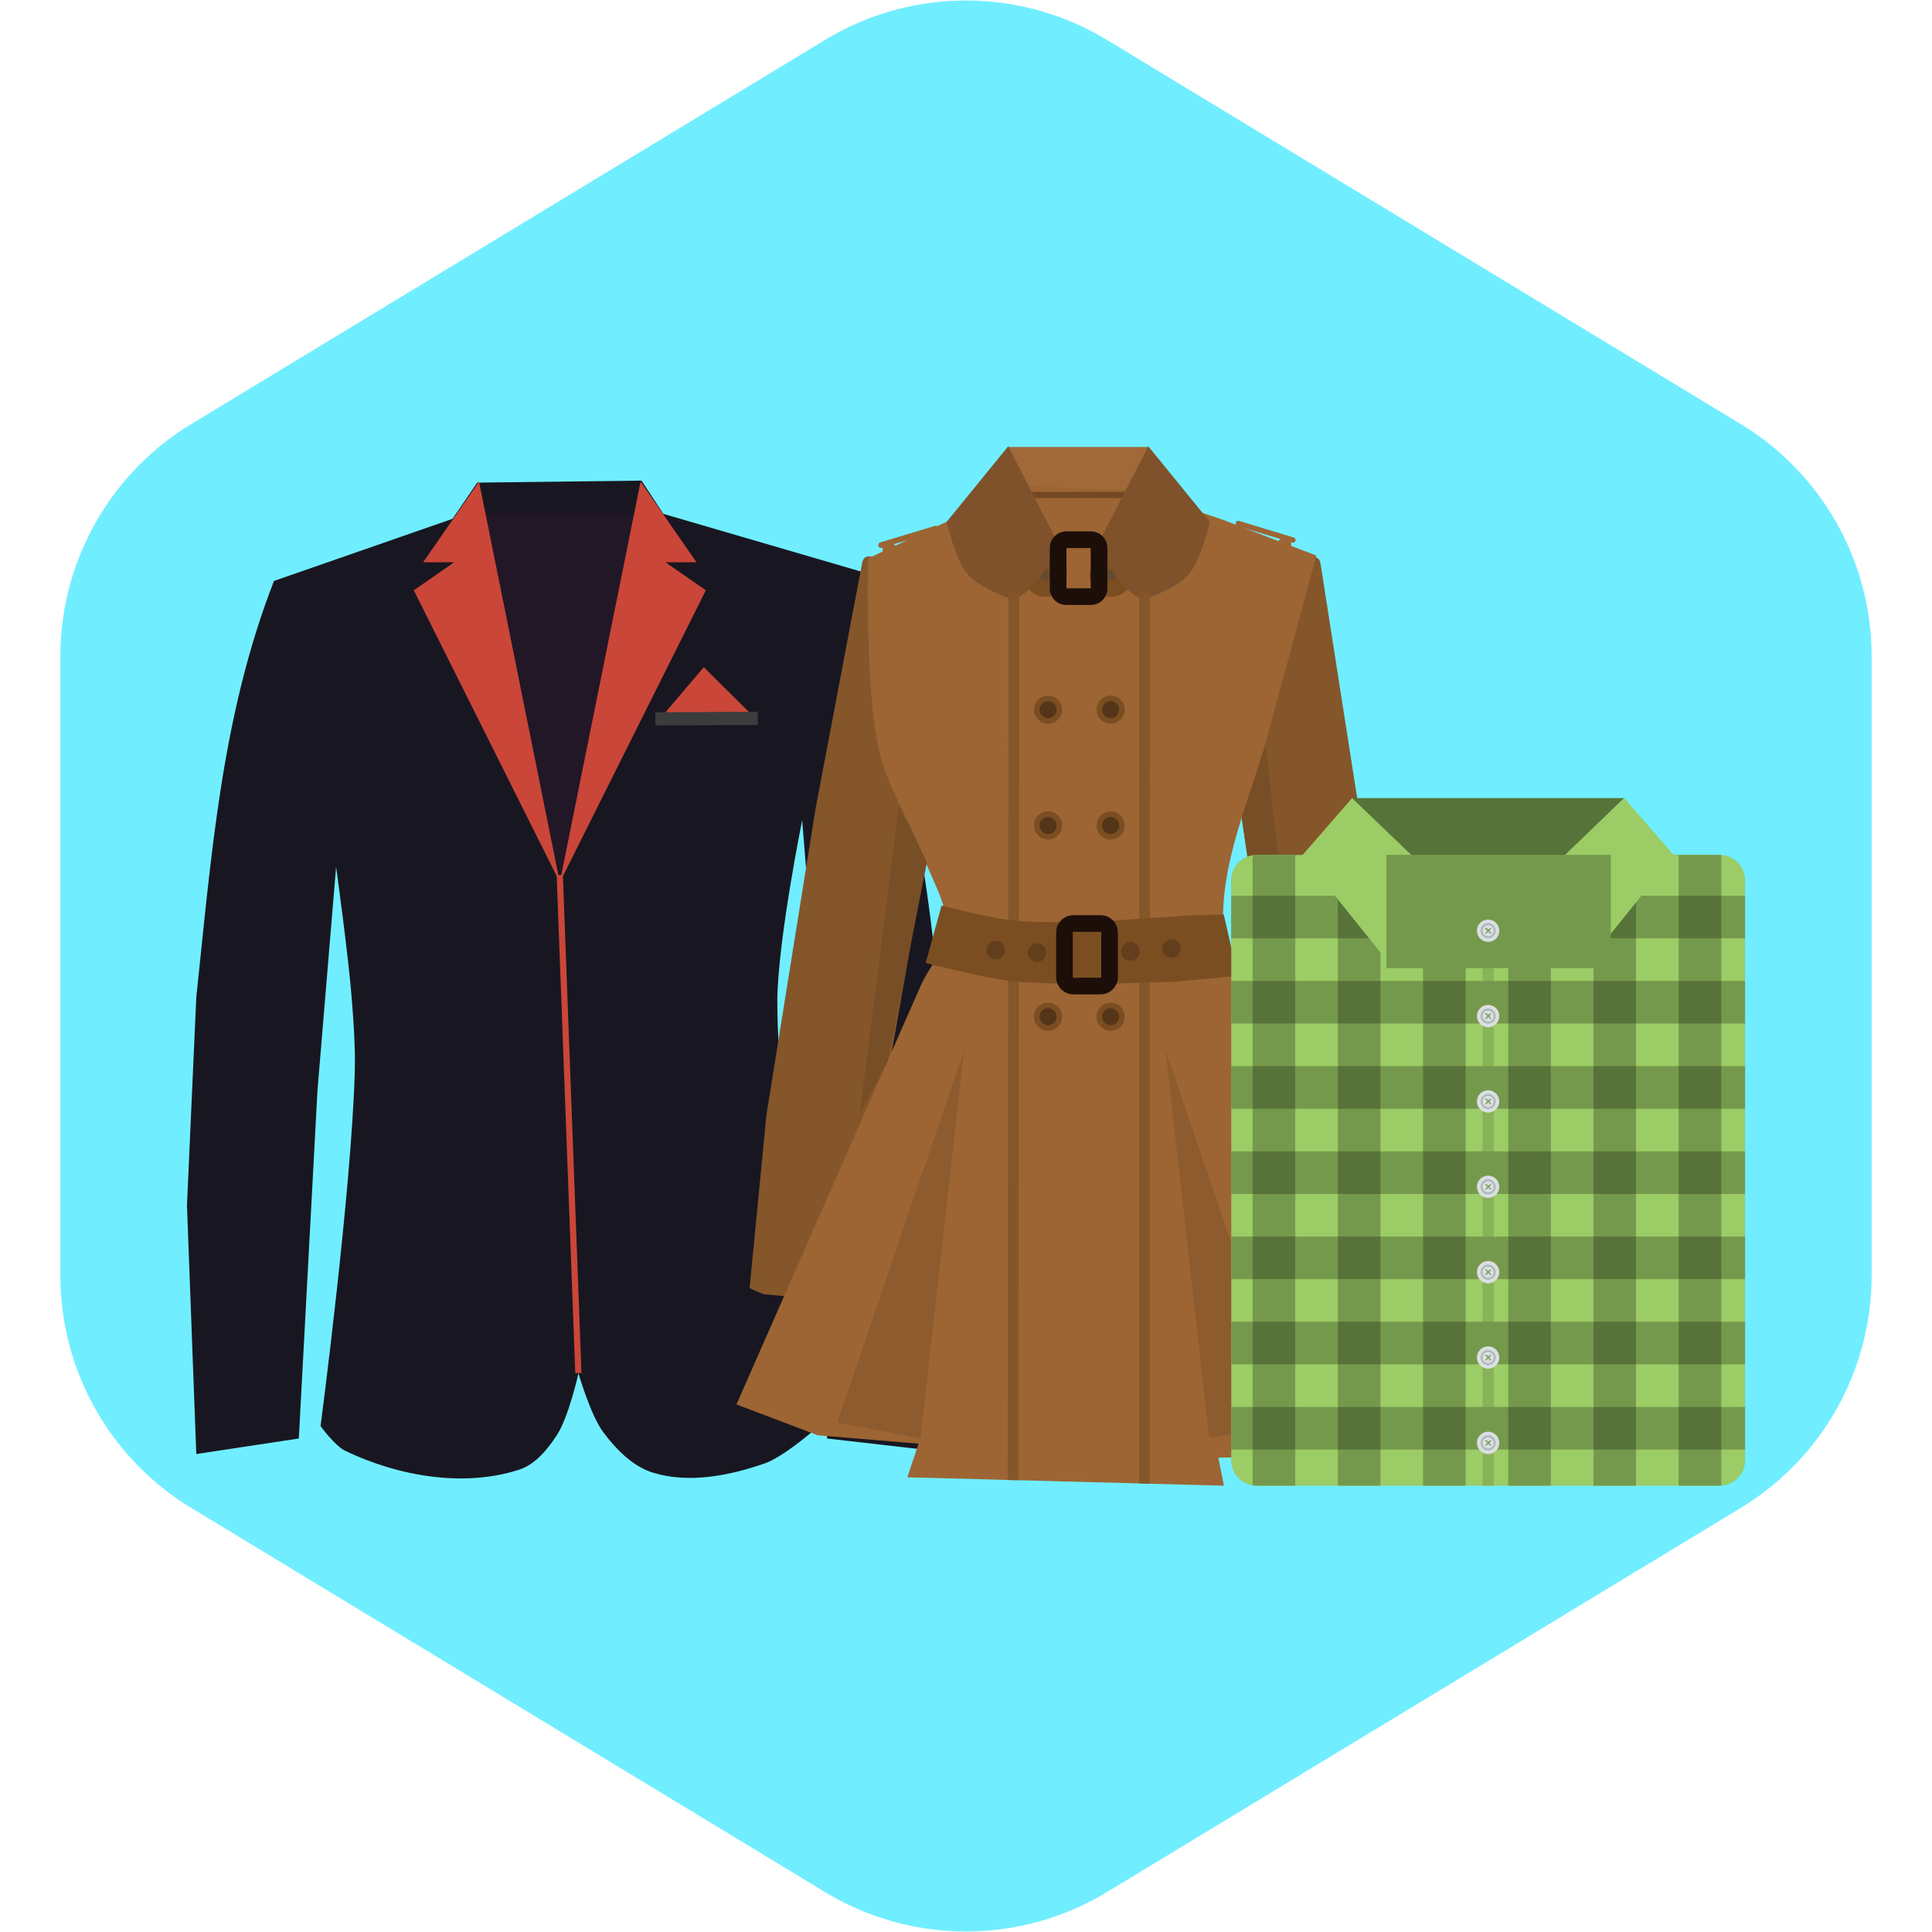 <svg xmlns="http://www.w3.org/2000/svg" xmlns:xlink="http://www.w3.org/1999/xlink" height="800" width="800" viewBox="-57.6 -57.6 595.2 595.2" fill="#000000" transform="matrix(1 0 0 1 0 0)" stroke="#000000" stroke-width=".005" xmlns:v="https://vecta.io/nano"><style><![CDATA[.B{fill:#7b4e22}.C{fill:#75994c}.D{fill:#dadfe1}.E{fill:#abb7b7}.F{fill:#543518}]]></style><path fill="#70eeff" d="M283.375-45.324a83.7 83.7 0 0 0-86.75 0L1.325 73.046A83.7 83.7 0 0 0-39 144.619v190.762a83.7 83.7 0 0 0 40.325 71.573l195.3 118.37a83.7 83.7 0 0 0 86.75 0l195.3-118.37A83.7 83.7 0 0 0 519 335.381V144.619a83.7 83.7 0 0 0-40.325-71.573l-195.3-118.37z" stroke="none"/><path d="M2.872 390.352l31.588-4.786 5.743-107.207 5.743-68.919s3.707 26.75 4.786 40.203c.613 7.64 1.166 15.312.957 22.973-.996 36.529-10.529 109.121-10.529 109.121s4.401 6.1 7.658 7.658c16.212 7.753 36.532 11.355 53.604 5.743 4.934-1.622 8.628-6.193 11.486-10.529 3.721-5.645 6.701-19.144 6.701-19.144s3.711 12.925 7.658 18.187 9.031 10.502 15.315 12.444c11.013 3.402 23.576.924 34.459-2.872 5.431-1.894 14.358-9.572 14.358-9.572 1.853-43.556-10.526-92.242-10.529-133.052.186-18.68 7.658-55.518 7.658-55.518l5.743 70.833 1.914 119.651 33.502 3.829 1.914-120.608c-1.653-51.476-12.98-100.552-24.887-150.282l-60.933-17.79-6.749-10.249-50.616.619-7.6 11.148-55.015 19.144c-16.16 41.459-19.264 84.52-23.93 128.266L0 313.775l2.872 76.577z" fill="#181721"/><path d="M89.539 100.56h51.102l-7.445 66.556-17.598 44.785-17.26-40.742-8.799-70.599z" fill="#221727"/><g fill="#ca4638"><path d="M114.865 214.226l-44.989-89.977 12.444-8.615h-9.572l17.23-24.887 24.887 123.479z"/><path d="M114.865 214.226l44.989-89.977-12.444-8.615h9.572l-17.23-24.887-24.887 123.479z"/><path d="M113.891 211.984l1.913-.074 5.735 153.464-1.913.074-5.735-153.464zm33.205-49.77l12.117-14.271 15.64 15.495-27.757-1.224z"/></g><path d="M144.271 161.837l31.587-.147.019 4.051-31.587.147-.019-4.051z" fill="#3b3c3d"/><path d="M372.329 342.277l4.315-1.726-3.452-53.512-12.083-94.941-11.867-75.953c-2.903-18.58-89.726 91.385-25.246 71.637l15.536 108.75 18.125 46.607 14.672-.862zm-194.741-1.16l-4.257-1.865 5.188-53.372 15.159-94.498 14.327-75.527c3.505-18.476 86.712 94.25 22.906 72.419l-19.058 108.188-19.629 45.994-14.636-1.339z" fill="#85562a"/><path d="M253.003 80.111h43.155l5.179 14.457-49.196 2.589.862-17.046z" fill="#a16938"/><path d="M169.283 375.075l56.964-129.464c2.513-5.502 7.333-10.366 7.768-16.399.563-7.806-4.232-15.085-6.905-22.44-4.051-11.149-11.126-21.243-13.809-32.798-4.499-19.369-3.452-59.554-3.452-59.554l25.893-12.083 21.577-10.357 35.387 1.726 25.893 8.631 29.345 11.22-13.81 50.923c-5.416 22.03-16.857 43.878-14.673 66.458.695 7.182 5.615 13.296 8.631 19.851 18.985 41.263 59.554 122.56 59.554 122.56l-31.071 17.262-38.839.863 1.726 8.631-97.53-2.589 3.452-10.357-31.071-2.589-25.03-9.495z" fill="#9d6533"/><path d="M314.917 385.55l25.633-4.883-39.06-114.736 13.427 119.619z" fill="#8e5b2e"/><path d="M258.397 93.921h33.877v1.942h-33.877v-1.942z" fill="#754824"/><path d="M264.439 112.937c-3.649 0-6.662 3.013-6.662 6.662s3.013 6.66 6.662 6.66 6.66-3.012 6.66-6.66-3.011-6.662-6.66-6.662z" class="B"/><path d="M264.439 118.06c.88 0 1.537.659 1.537 1.539s-.657 1.537-1.537 1.537-1.539-.657-1.539-1.537a1.5 1.5 0 0 1 1.539-1.539z" fill="#654b32"/><path d="M234.015 103.199l18.988-23.304 15.536 30.208s-6.355 14.15-12.946 16.399c-2.245.766-4.746-.742-6.905-1.726-3.195-1.457-6.463-3.279-8.631-6.042-3.431-4.37-6.042-15.535-6.042-15.535h0z" fill="#7f522b"/><path d="M284.748 112.937c-3.649 0-6.66 3.013-6.66 6.662s3.012 6.66 6.66 6.66 6.662-3.012 6.662-6.66-3.013-6.662-6.662-6.662z" class="B"/><path d="M284.748 118.06a1.5 1.5 0 0 1 1.539 1.539c0 .88-.659 1.537-1.539 1.537s-1.537-.657-1.537-1.537.657-1.539 1.537-1.539z" fill="#654b32"/><path d="M315.146 103.199l-18.988-23.304-15.536 30.208s6.355 14.15 12.946 16.399c2.245.766 4.746-.742 6.905-1.726 3.195-1.457 6.463-3.279 8.631-6.042 3.431-4.37 6.042-15.535 6.042-15.535z" fill="#7f522b"/><path d="M270.863 106.111a5.09 5.09 0 0 0-5.039 5.039v12.58a5.09 5.09 0 0 0 5.039 5.039h7.65a5.09 5.09 0 0 0 5.039-5.039v-12.58a5.09 5.09 0 0 0-5.039-5.039h-7.65zm.084 5.125h7.482v12.41h-7.482v-12.41z" fill="#1c0e09"/><path d="M253.096 124.561v1l-.25 272.775 3.295.088.25-273.863h-3.295zm40.281 0v1l-.06 273.85 3.295.088.06-274.938h-3.295z" fill="#85562a"/><path d="M232.464 221.379s14.424 3.769 21.807 4.577c9.128.999 27.546.305 27.546.305l26.685-1.831 10.904-.305 4.304 18.919-19.798 1.831-21.52.61s-19.385.247-28.98-.916c-8.737-1.058-25.824-5.493-25.824-5.493l4.876-17.697z" class="B"/><path d="M273.055 224.355c-2.882 0-5.283 2.401-5.283 5.283v13.818c0 2.882 2.401 5.283 5.283 5.283h8.447c2.882 0 5.281-2.401 5.281-5.283v-13.818c0-2.882-2.399-5.283-5.281-5.283h-8.447zm0 5.125h8.447c.133 0 .158.026.158.158v13.818c0 .133-.026.16-.158.16h-8.447c-.132 0-.16-.028-.16-.16v-13.818c0-.133.027-.158.16-.158z" fill="#1c0e09"/><path d="M225.983 385.55l-25.633-4.883 39.059-114.737-13.426 119.62z" fill="#8e5b2e"/><g fill="#633e1c"><use xlink:href="#B"/><use xlink:href="#B" x="12.694" y="0.772"/><path d="M293.454 235.313a2.84 2.84 0 1 1-5.667.389h0a2.84 2.84 0 1 1 5.667-.389h0zm12.688-.871a2.84 2.84 0 1 1-5.667.389h0a2.84 2.84 0 1 1 5.667-.389h0z"/></g><g fill="#9d6533"><use xlink:href="#C"/><use xlink:href="#D"/><use xlink:href="#C"/><use xlink:href="#D"/><path d="M340.948 107.989l-16.823-5.094a.81.81 0 1 0-.473 1.556l16.823 5.094a.81.81 0 1 0 .473-1.556z"/><path d="M338.657 108.324h-1.061c-.842 0-1.519.678-1.519 1.519v.791c0 .842.678 1.519 1.519 1.519h1.061c.842 0 1.519-.678 1.519-1.519v-.791c0-.842-.678-1.519-1.519-1.519z"/></g><path d="M345.624 291.88l-13.298-120.201-7.4 22.612 12.066 77.165 8.632 20.424z" fill="#784e26"/><path d="M329.582 205.771h142.539a7.86 7.86 0 0 1 7.878 7.878v178.577a7.86 7.86 0 0 1-7.878 7.878H329.582a7.86 7.86 0 0 1-7.878-7.878V213.649a7.86 7.86 0 0 1 7.878-7.878z" fill="#9ccc65"/><path d="M399.121 227.549v172.555h3.463V227.549h-3.463z" fill="#89b358"/><g class="C"><use xlink:href="#E"/><use xlink:href="#E" y="26.25"/><use xlink:href="#E" y="52.5"/><use xlink:href="#E" y="78.75"/><use xlink:href="#E" y="105"/><use xlink:href="#E" y="131.25"/><use xlink:href="#E" y="157.5"/><path d="M329.582 205.772c-.436 0-.859.042-1.275.109v194.113c.416.067.84.109 1.275.109h11.85V205.772h-11.85z"/><use xlink:href="#F"/><use xlink:href="#F" x="26.25"/><use xlink:href="#F" x="52.5"/><use xlink:href="#F" x="78.75"/><path d="M459.557 205.772v194.332h12.564l.561-.027V205.799l-.561-.027h-12.564z"/></g><path d="M358.729 188.269h84.047l-41.701 40.54-42.346-40.54z" fill="#587339"/><use xlink:href="#G" class="D"/><use xlink:href="#H" class="E"/><g class="C"><use xlink:href="#I"/><use xlink:href="#J"/></g><use xlink:href="#G" y="-26.297" class="D"/><use xlink:href="#H" y="-26.297" class="E"/><g class="C"><use xlink:href="#I" y="-26.297"/><use xlink:href="#J" y="-26.297"/></g><use xlink:href="#G" y="78.89" class="D"/><use xlink:href="#K" class="E"/><g class="C"><use xlink:href="#L"/><use xlink:href="#M"/></g><use xlink:href="#G" y="52.594" class="D"/><use xlink:href="#K" y="-26.297" class="E"/><g class="C"><use xlink:href="#L" y="-26.297"/><use xlink:href="#M" y="-26.297"/></g><use xlink:href="#G" y="26.297" class="D"/><use xlink:href="#H" y="26.297" class="E"/><g class="C"><path d="M400.133 307.132c-.097-.002-.177.075-.179.172-.001.062.03.12.083.152 0 0 .539.365.727.557.218.223.617.844.617.844.052.082.161.106.242.053s.105-.159.054-.241c0 0-.376-.607-.662-.9-.257-.263-.785-.605-.785-.605-.028-.021-.062-.031-.097-.032h0z"/><path d="M401.582 307.21c-.034.002-.066.013-.094.033 0 0-.468.314-.701.541-.285.278-.697.857-.697.857-.062.074-.052.185.022.247s.185.052.247-.022c.005-.006.01-.013.015-.02 0 0 .43-.589.658-.811.176-.171.656-.504.656-.504.081-.052.105-.161.052-.242-.034-.052-.095-.083-.158-.079h0z"/></g><use xlink:href="#G" y="105.187" class="D"/><use xlink:href="#K" y="26.297" class="E"/><g class="C"><use xlink:href="#L" y="26.297"/><path d="M401.582 386.101c-.034.001-.066.012-.094.031 0 0-.468.315-.701.543-.285.278-.697.857-.697.857-.062.074-.052.185.022.247s.185.052.247-.022c.005-.006.01-.013.015-.02 0 0 .43-.589.658-.811.176-.171.656-.506.656-.506.08-.054.101-.163.047-.243-.034-.05-.092-.079-.153-.076h0z"/></g><use xlink:href="#N" class="B"/><use xlink:href="#O" class="F"/><use xlink:href="#N" x="19.276" class="B"/><use xlink:href="#O" x="19.276" class="F"/><use xlink:href="#N" y="-35.678" class="B"/><use xlink:href="#O" y="-35.678" class="F"/><use xlink:href="#N" x="19.276" y="-35.678" class="B"/><use xlink:href="#O" x="19.276" y="-35.678" class="F"/><use xlink:href="#N" y="58.918" class="B"/><use xlink:href="#O" y="58.918" class="F"/><use xlink:href="#N" x="19.276" y="58.918" class="B"/><use xlink:href="#O" x="19.276" y="58.918" class="F"/><path d="M207.259 285.703l12.083-94.941 8.631 17.262-12.083 61.28-8.631 16.399z" fill="#784e26"/><g fill="#587339"><use xlink:href="#P"/><use xlink:href="#P" x="26.25"/><use xlink:href="#P" x="52.5"/><use xlink:href="#P" x="78.75"/><use xlink:href="#P" x="105"/><use xlink:href="#P" x="131.25"/><use xlink:href="#P" y="-26.25"/><use xlink:href="#P" x="26.25" y="-26.25"/><use xlink:href="#P" x="52.5" y="-26.25"/><use xlink:href="#P" x="78.75" y="-26.25"/><use xlink:href="#P" x="105" y="-26.25"/><use xlink:href="#P" x="131.25" y="-26.25"/><use xlink:href="#P" y="-52.5"/><use xlink:href="#P" x="26.25" y="-52.5"/><use xlink:href="#P" x="52.5" y="-52.5"/><use xlink:href="#P" x="78.75" y="-52.5"/><use xlink:href="#P" x="105" y="-52.5"/><use xlink:href="#P" x="131.25" y="-52.5"/><use xlink:href="#P" y="-78.75"/><use xlink:href="#P" x="26.25" y="-78.75"/><use xlink:href="#P" x="52.5" y="-78.75"/><use xlink:href="#P" x="78.75" y="-78.75"/><use xlink:href="#P" x="105" y="-78.75"/><use xlink:href="#P" x="131.25" y="-78.75"/><use xlink:href="#P" y="-105"/><use xlink:href="#P" x="26.25" y="-105"/><use xlink:href="#P" x="52.5" y="-105"/><use xlink:href="#P" x="78.75" y="-105"/><use xlink:href="#P" x="105" y="-105"/><use xlink:href="#P" x="131.25" y="-105"/><use xlink:href="#P" y="-131.25"/><use xlink:href="#P" x="26.25" y="-131.25"/><use xlink:href="#P" x="52.5" y="-131.25"/><use xlink:href="#P" x="78.75" y="-131.25"/><use xlink:href="#P" x="105" y="-131.25"/><use xlink:href="#P" x="131.25" y="-131.25"/><use xlink:href="#P" y="-157.5"/><use xlink:href="#P" x="26.25" y="-157.5"/><use xlink:href="#P" x="52.5" y="-157.5"/><use xlink:href="#P" x="78.75" y="-157.5"/><use xlink:href="#P" x="105" y="-157.5"/><use xlink:href="#P" x="131.25" y="-157.5"/></g><path d="M458.091 205.89l-15.317-17.621-28.86 27.715 18.697 21.584 25.48-31.678zm-114.477 0l15.316-17.621 28.86 27.715-18.697 21.584-25.479-31.678z" fill="#9ccc65"/><path d="M369.489 205.765h69.158v34.883h-69.158v-34.883z" class="C"/><use xlink:href="#G" y="-52.593" class="D"/><path d="M400.852 226.849a2.29 2.29 0 0 0-2.289 2.287c0 1.261 1.028 2.289 2.289 2.289s2.289-1.028 2.289-2.289-1.029-2.287-2.289-2.287zm0 .525a1.76 1.76 0 1 1 0 3.526 1.76 1.76 0 0 1-1.762-1.764c0-.977.785-1.762 1.762-1.762z" class="E"/><g class="C"><path d="M400.115 228.243c-.096.009-.167.094-.158.191.005.054.035.102.08.132a7.11 7.11 0 0 0 .727.559c.218.223.617.842.617.842.047.085.154.115.238.068s.115-.154.068-.238c-.009-.015-.385-.624-.671-.917-.257-.263-.785-.605-.785-.605-.034-.025-.075-.036-.116-.032h0z"/><path d="M401.582 228.32c-.034.002-.066.013-.094.033 0 0-.468.314-.701.541-.285.278-.697.857-.697.857-.062.074-.052.185.022.247s.185.052.247-.022c.005-.006.01-.013.015-.02 0 0 .43-.589.658-.811.176-.171.656-.504.656-.504.081-.052.105-.161.052-.242-.034-.053-.095-.083-.158-.079h0z"/></g><defs ><path id="B" d="M252.024 235.29a2.84 2.84 0 0 1-3.007 2.662 2.84 2.84 0 0 1-2.662-3.007h0a2.84 2.84 0 0 1 3.007-2.662h0a2.84 2.84 0 0 1 2.662 3.007h0 0z"/><path id="C" d="M213.607 109.553l16.823-5.094a.81.81 0 1 1 .473 1.556l-16.823 5.094a.81.81 0 1 1-.473-1.556z"/><path id="D" d="M215.899 109.888h1.061c.842 0 1.519.678 1.519 1.519v.791c0 .842-.678 1.519-1.519 1.519h-1.061c-.842 0-1.519-.678-1.519-1.519v-.791c0-.841.677-1.519 1.519-1.519h0z"/><path id="E" d="M321.703 218.348v13.125H480v-13.125H321.703z"/><path id="F" d="M354.557 205.772v194.332h13.125V205.772h-13.125z"/><path id="G" d="M404.299 281.73a3.45 3.45 0 0 1-3.447 3.447 3.45 3.45 0 0 1-3.447-3.447 3.45 3.45 0 0 1 3.447-3.447 3.45 3.45 0 0 1 3.447 3.447z"/><path id="H" d="M400.852 279.441c-1.261 0-2.289 1.028-2.289 2.289s1.028 2.289 2.289 2.289 2.289-1.028 2.289-2.289-1.029-2.289-2.289-2.289zm0 .527a1.76 1.76 0 1 1 0 3.526 1.76 1.76 0 0 1-1.762-1.764c0-.977.785-1.762 1.762-1.762z"/><path id="I" d="M400.115 280.837c-.096.009-.167.094-.158.191.005.054.035.102.08.132 0 0 .539.365.727.557.218.223.617.844.617.844.052.082.161.106.242.053s.105-.159.054-.241c0 0-.376-.607-.662-.9-.257-.263-.785-.605-.785-.605-.033-.024-.074-.035-.115-.031h0z"/><path id="J" d="M401.582 280.913c-.034.002-.066.013-.094.033 0 0-.468.314-.701.541-.285.278-.697.857-.697.857-.062.074-.052.185.022.247s.185.052.247-.022c.005-.006.01-.013.015-.02 0 0 .43-.589.658-.811.176-.171.656-.504.656-.504.081-.052.105-.161.052-.242-.034-.052-.095-.082-.158-.079h0z"/><path id="K" d="M400.852 358.331c-1.261 0-2.289 1.028-2.289 2.289s1.028 2.289 2.289 2.289 2.289-1.028 2.289-2.289-1.029-2.289-2.289-2.289zm0 .526a1.76 1.76 0 1 1 0 3.528 1.76 1.76 0 1 1 0-3.528z"/><path id="L" d="M400.133 359.726c-.097-.002-.177.075-.179.172-.001.062.03.12.083.152 0 0 .539.365.727.557.218.223.617.844.617.844.052.082.161.106.242.053s.105-.159.054-.241c0 0-.376-.607-.662-.9-.257-.263-.785-.605-.785-.605-.028-.021-.062-.032-.097-.032h0z"/><path id="M" d="M401.582 359.804c-.034.001-.066.012-.094.031 0 0-.468.315-.701.543-.285.278-.697.857-.697.857-.062.074-.052.185.022.247s.185.052.247-.022c.005-.006.01-.013.015-.02 0 0 .43-.589.658-.811.176-.171.656-.504.656-.504.081-.052.105-.161.052-.242-.034-.052-.095-.083-.158-.079h0z"/><path id="N" d="M269.603 196.705a4.32 4.32 0 1 1-8.64 0 4.32 4.32 0 0 1 8.64 0z"/><path id="O" d="M267.916 196.705c0 1.454-1.179 2.633-2.633 2.633h0c-1.454 0-2.633-1.179-2.633-2.633h0c0-1.454 1.179-2.633 2.633-2.633s2.633 1.179 2.633 2.633z"/><path id="P" d="M328.307 375.848v13.125h13.125v-13.125h-13.125z"/></defs></svg>